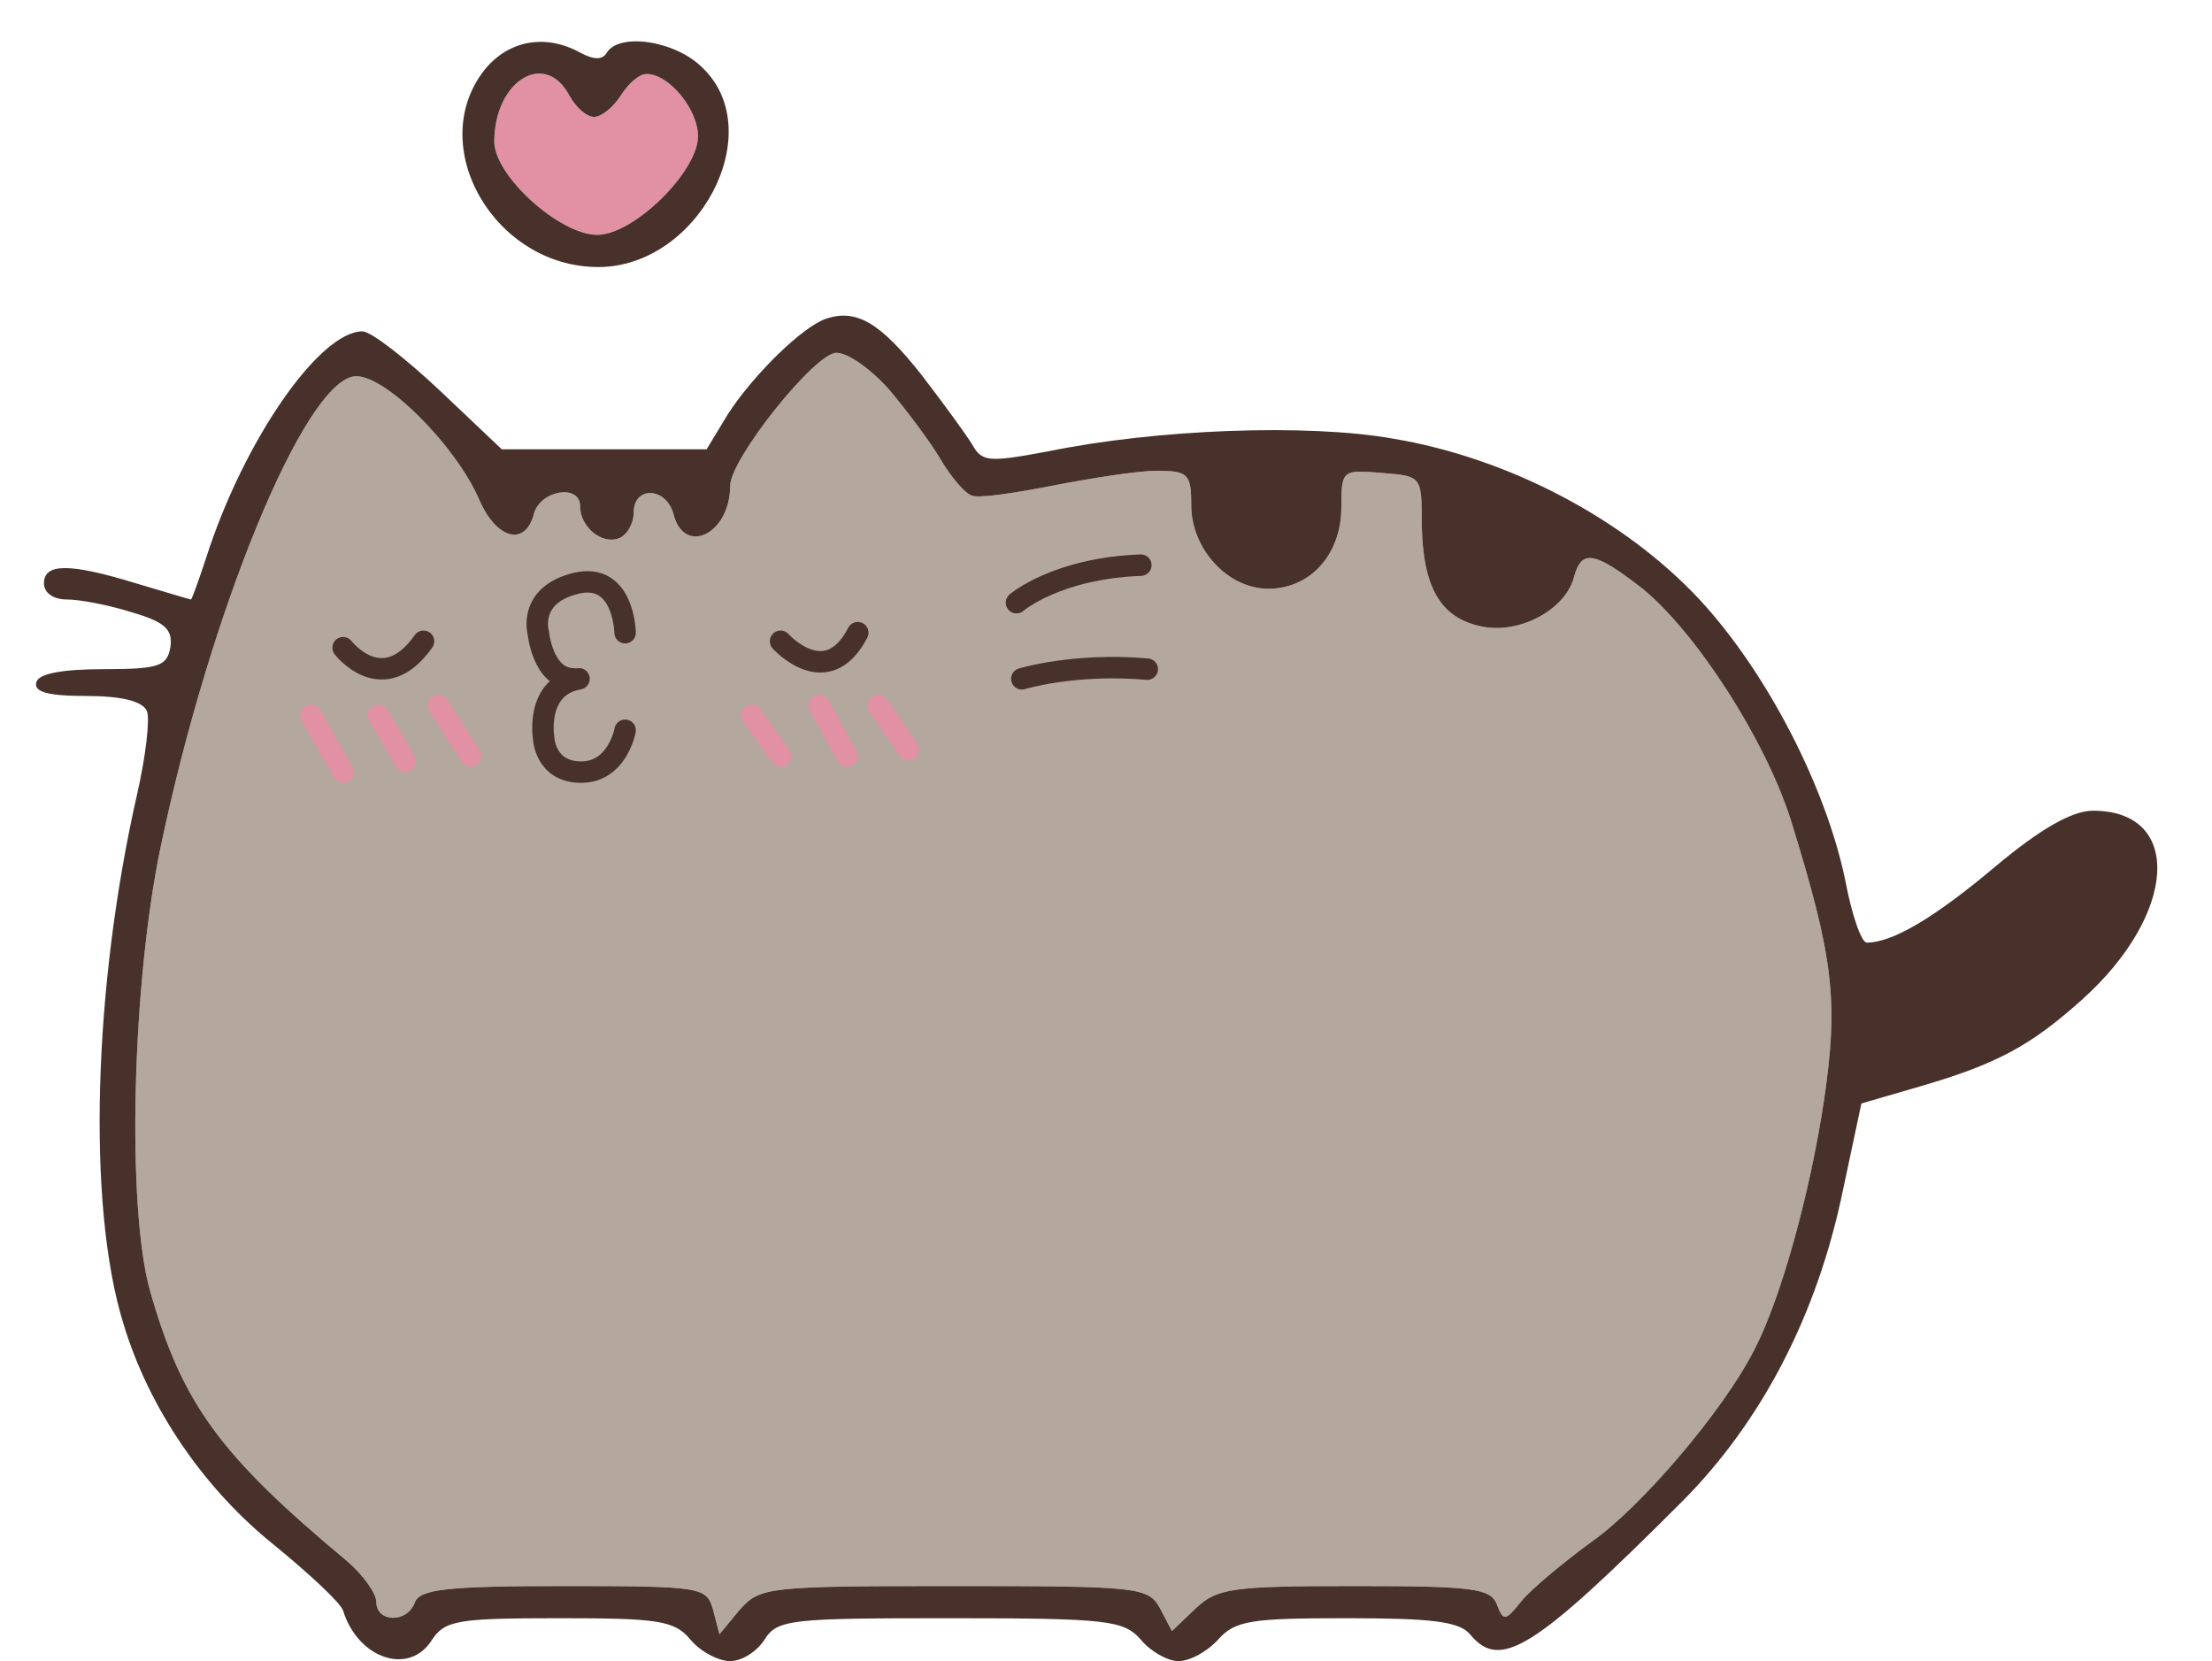 <?xml version="1.0" encoding="utf-8"?>
<!-- Generator: Adobe Illustrator 19.1.0, SVG Export Plug-In . SVG Version: 6.00 Build 0)  -->
<svg version="1.1" id="layout3" xmlns="http://www.w3.org/2000/svg" xmlns:xlink="http://www.w3.org/1999/xlink" x="0px" y="0px"
	 viewBox="-526 403.1 206.3 154.9" style="enable-background:new -526 403.1 206.3 154.9;" xml:space="preserve">
<style type="text/css">
	.st0_{fill:#B4A79D;}
	.st1_{fill:#E191A3;}
	.st2_{fill:#47312A;}
	.st3_{fill:none;stroke:#47312A;stroke-width:2;stroke-linecap:round;stroke-miterlimit:10;}
	.st4_{fill:none;stroke:#E191A3;stroke-width:2;stroke-linecap:round;stroke-miterlimit:10;}
</style>
<g id="cat2">
	<path id="background2" class="st0_" d="M-372.8,458c-4.5-3.5-5.7-3.7-6.4-1.1c-0.8,3.1-5.2,5.4-8.7,4.6c-3.8-0.8-5.4-3.7-5.5-9.5
		c0-4.5,0-4.5-3.7-4.8c-3.7-0.3-3.8-0.3-3.8,3.2c0,4.4-2.9,7.6-6.8,7.6c-3.8,0-7.2-3.7-7.2-7.8c0-2.9-0.3-3.2-3.2-3.2
		c-1.8,0-6.2,0.7-9.8,1.4c-3.6,0.7-6.9,1.2-7.5,0.9c-0.6-0.2-1.9-1.7-2.9-3.4c-1-1.7-3.2-4.6-4.8-6.5c-1.7-1.9-3.8-3.4-4.9-3.4
		c-2,0-9.9,9.9-9.9,12.4c0,4.5-4.3,6.6-5.3,2.6c-0.7-2.5-3.7-2.6-3.7-0.1c0,1-0.6,2.1-1.4,2.4c-1.6,0.6-3.6-1.1-3.6-3
		c0-2.1-3.7-1.5-4.3,0.7c-0.8,3.1-3.5,2.4-5.1-1.3c-2.2-5.1-9-11.9-11.7-11.5c-4.7,0.7-13.4,21.9-18,43.8c-2.7,12.8-3.2,33.7-1,41.5
		c3,10.5,6.5,15.3,18.4,25.2c1.5,1.3,2.7,3,2.7,3.8c0,1.9,2.9,2,3.6,0c0.5-1.2,3-1.5,13.9-1.5c12.9,0,13.3,0.1,13.9,2.2l0.6,2.3
		l1.9-2.3c1.9-2.1,2.5-2.2,20-2.2c17.3,0,18.1,0.1,19.2,2.1l1.1,2.1l2.2-2.1c2-1.9,3.4-2.1,14.8-2.1c11,0,12.7,0.2,13.3,1.7
		c0.6,1.6,0.8,1.6,2.3-0.3c0.9-1.1,3.9-3.6,6.5-5.5c4.6-3.2,12.3-12.2,15.2-17.9c2.5-4.8,5.2-14.6,6.5-23.2
		c1.4-9.4,0.9-13.4-3.1-26.3C-361.4,472-367.8,462.1-372.8,458z M-419.6,455.9l-11.6,3.5C-431.2,459.3-427.5,456.1-419.6,455.9z
		 M-430.7,466.4c0,0,4.9-1.5,11.7-0.9L-430.7,466.4z"/>
	<g id="heart">
		<path id="backgournd_x5F_heart" class="st1_" d="M-470.3,425c3.4,0,9.4-5.9,9.4-9.2c0-2.5-2.7-5.8-4.8-5.8c-0.7,0-1.7,0.9-2.4,2
			c-0.7,1.1-1.8,2-2.5,2c-0.7,0-1.7-0.9-2.3-2c-2.3-4.3-7-1.3-7,4.3C-479.9,419.5-473.8,425-470.3,425z"/>
		<path id="border_x5F_heart" class="st2_" d="M-480.8,409.6c-5.6,7.1,0.9,18.4,10.6,18.4c9.3,0,15.9-12.5,9.8-18.5
			c-2.5-2.6-7.8-3.4-9-1.5c-0.4,0.7-1.2,0.7-2.5,0C-475.2,406.2-478.6,406.9-480.8,409.6z M-472.9,412c0.6,1.1,1.6,2,2.3,2
			c0.7,0,1.8-0.9,2.5-2c0.7-1.1,1.7-2,2.4-2c2.1,0,4.8,3.3,4.8,5.8c0,3.3-6,9.2-9.4,9.2c-3.5,0-9.6-5.5-9.6-8.7
			C-479.9,410.7-475.2,407.7-472.9,412z"/>
	</g>
	<path id="border2" class="st2_" d="M-448.9,432.8c-2.2,0.7-6.8,5.2-9.2,8.9l-2,3.3h-9.5h-9.6l-5.8-5.5c-3.2-3-6.4-5.5-7.2-5.5
		c-4,0-11.1,10.2-14.6,21.2c-0.7,2.1-1.3,3.8-1.4,3.8c-0.1,0-2.4-0.7-5.1-1.5c-6.2-1.9-8.6-1.9-8.6,0c0,0.9,0.9,1.5,2.1,1.5
		s3.9,0.5,6.1,1.2c3.1,0.9,3.8,1.6,3.6,3.2c-0.3,1.8-1,2.1-6.2,2.1c-3.8,0-6.1,0.4-6.3,1.2c-0.3,0.9,1,1.3,4.6,1.3
		c3.4,0,5.3,0.5,5.7,1.4c0.3,0.7-0.1,4.2-0.9,7.7c-4.1,18-4.7,38.4-1.3,49.4c2.4,8,7.6,15.5,14.1,20.7c3.3,2.7,6.2,5.4,6.4,6.1
		c1.4,4.5,6.2,6.1,8.3,2.7c1.2-1.8,2.4-2,11.8-2c9.3,0,10.8,0.2,12.3,2c0.9,1.1,2.6,2,3.7,2s2.5-0.9,3.2-2c1.2-1.9,2.4-2,17.3-2
		c14.8,0,16.2,0.2,17.8,2c0.9,1.1,2.5,2,3.5,2c1.1,0,2.7-0.9,3.7-2c1.6-1.8,3.1-2,12-2c7.9,0,10.5,0.3,11.5,1.5
		c2.8,3.4,5.9,1.5,19.7-12.3c7.5-7.5,12.7-17.5,15.1-29.2l1.7-8l5.5-1.6c7.2-2.1,10.3-3.8,15.1-8.1c8.9-8,9.4-17.6,1-17.6
		c-1.9,0-4.8,1.6-9.1,5.2c-5.7,4.8-9.6,7.1-12,7.1c-0.5,0-1.4-2.6-2-5.8c-1.8-8.7-7.3-19.4-13.6-26.2c-7-7.5-17.8-13.2-28.6-15
		c-7.9-1.4-22-0.9-32.2,1.2c-5.4,1-6.1,1-7-0.6c-0.6-1-2.8-4-4.8-6.6C-443.9,433.2-446.1,431.9-448.9,432.8z M-443.1,439.4
		c1.6,1.9,3.8,4.8,4.8,6.5c1,1.7,2.3,3.2,2.9,3.4c0.6,0.3,3.9-0.2,7.5-0.9c3.6-0.7,8-1.4,9.8-1.4c2.9,0,3.2,0.3,3.2,3.2
		c0,4.1,3.4,7.8,7.2,7.8c3.9,0,6.8-3.2,6.8-7.6c0-3.5,0.1-3.5,3.8-3.2c3.7,0.3,3.7,0.3,3.7,4.8c0.1,5.8,1.7,8.7,5.5,9.5
		c3.5,0.8,7.9-1.5,8.7-4.6c0.7-2.6,1.9-2.4,6.4,1.1c5,4.1,11.4,14,13.8,21.5c4,12.9,4.5,16.9,3.1,26.3c-1.3,8.6-4,18.4-6.5,23.2
		c-2.9,5.7-10.6,14.7-15.2,17.9c-2.6,1.9-5.6,4.4-6.5,5.5c-1.5,1.9-1.7,1.9-2.3,0.3c-0.6-1.5-2.3-1.7-13.3-1.7
		c-11.4,0-12.8,0.2-14.8,2.1l-2.2,2.1l-1.1-2.1c-1.1-2-1.9-2.1-19.2-2.1c-17.5,0-18.1,0.1-20,2.2l-1.9,2.3l-0.6-2.3
		c-0.6-2.1-1-2.2-13.9-2.2c-10.9,0-13.4,0.3-13.9,1.5c-0.7,2-3.6,1.9-3.6,0c0-0.8-1.2-2.5-2.7-3.8c-11.9-9.9-15.4-14.7-18.4-25.2
		c-2.2-7.8-1.7-28.7,1-41.5c4.6-21.9,13.3-43.1,18-43.8c2.7-0.4,9.5,6.4,11.7,11.5c1.6,3.7,4.3,4.4,5.1,1.3c0.6-2.2,4.3-2.8,4.3-0.7
		c0,1.9,2,3.6,3.6,3c0.8-0.3,1.4-1.4,1.4-2.4c0-2.5,3-2.4,3.7,0.1c1,4,5.3,1.9,5.3-2.6c0-2.5,7.9-12.4,9.9-12.4
		C-446.9,436-444.8,437.5-443.1,439.4z"/>
	<path id="whisk2" class="st3_" d="M-431.2,459.3c0,0,3.7-3.2,11.6-3.5"/>
	<path id="whisk1" class="st3_" d="M-430.7,466.4c0,0,4.9-1.5,11.7-0.9"/>
	<path id="eye4" class="st3_" d="M-453.2,462.9c0,0,4.3,4.8,7.2-0.8"/>
	<path id="eye3" class="st3_" d="M-494,463.5c0,0,3.7,4.8,7.5-0.6"/>
	<path id="lips2" class="st3_" d="M-472.6,466.4c-2.8-0.1-3.2-4.3-3.2-4.3s-1-3.5,3.5-4.6c4.5-1.1,4.6,4.6,4.6,4.6"/>
	<path id="lips1" class="st3_" d="M-467.7,471.2c0,0-0.7,3.9-4.1,3.9c-3.4,0-3.5-3.2-3.5-3.2s-0.8-4.8,3.3-5.5"/>
	<line id="cheek6" class="st4_" x1="-455.9" y1="469.8" x2="-453.2" y2="473.6"/>
	<line id="cheek5" class="st4_" x1="-449.6" y1="468.9" x2="-447" y2="473.6"/>
	<line id="cheek4" class="st4_" x1="-444.1" y1="468.9" x2="-441.3" y2="473"/>
	<line id="cheek3" class="st4_" x1="-497" y1="469.8" x2="-494" y2="475.1"/>
	<line id="cheek2" class="st4_" x1="-490.7" y1="469.8" x2="-488.2" y2="474.1"/>
	<line id="cheek1" class="st4_" x1="-485.1" y1="468.9" x2="-482.1" y2="473.6"/>
</g>
</svg>
